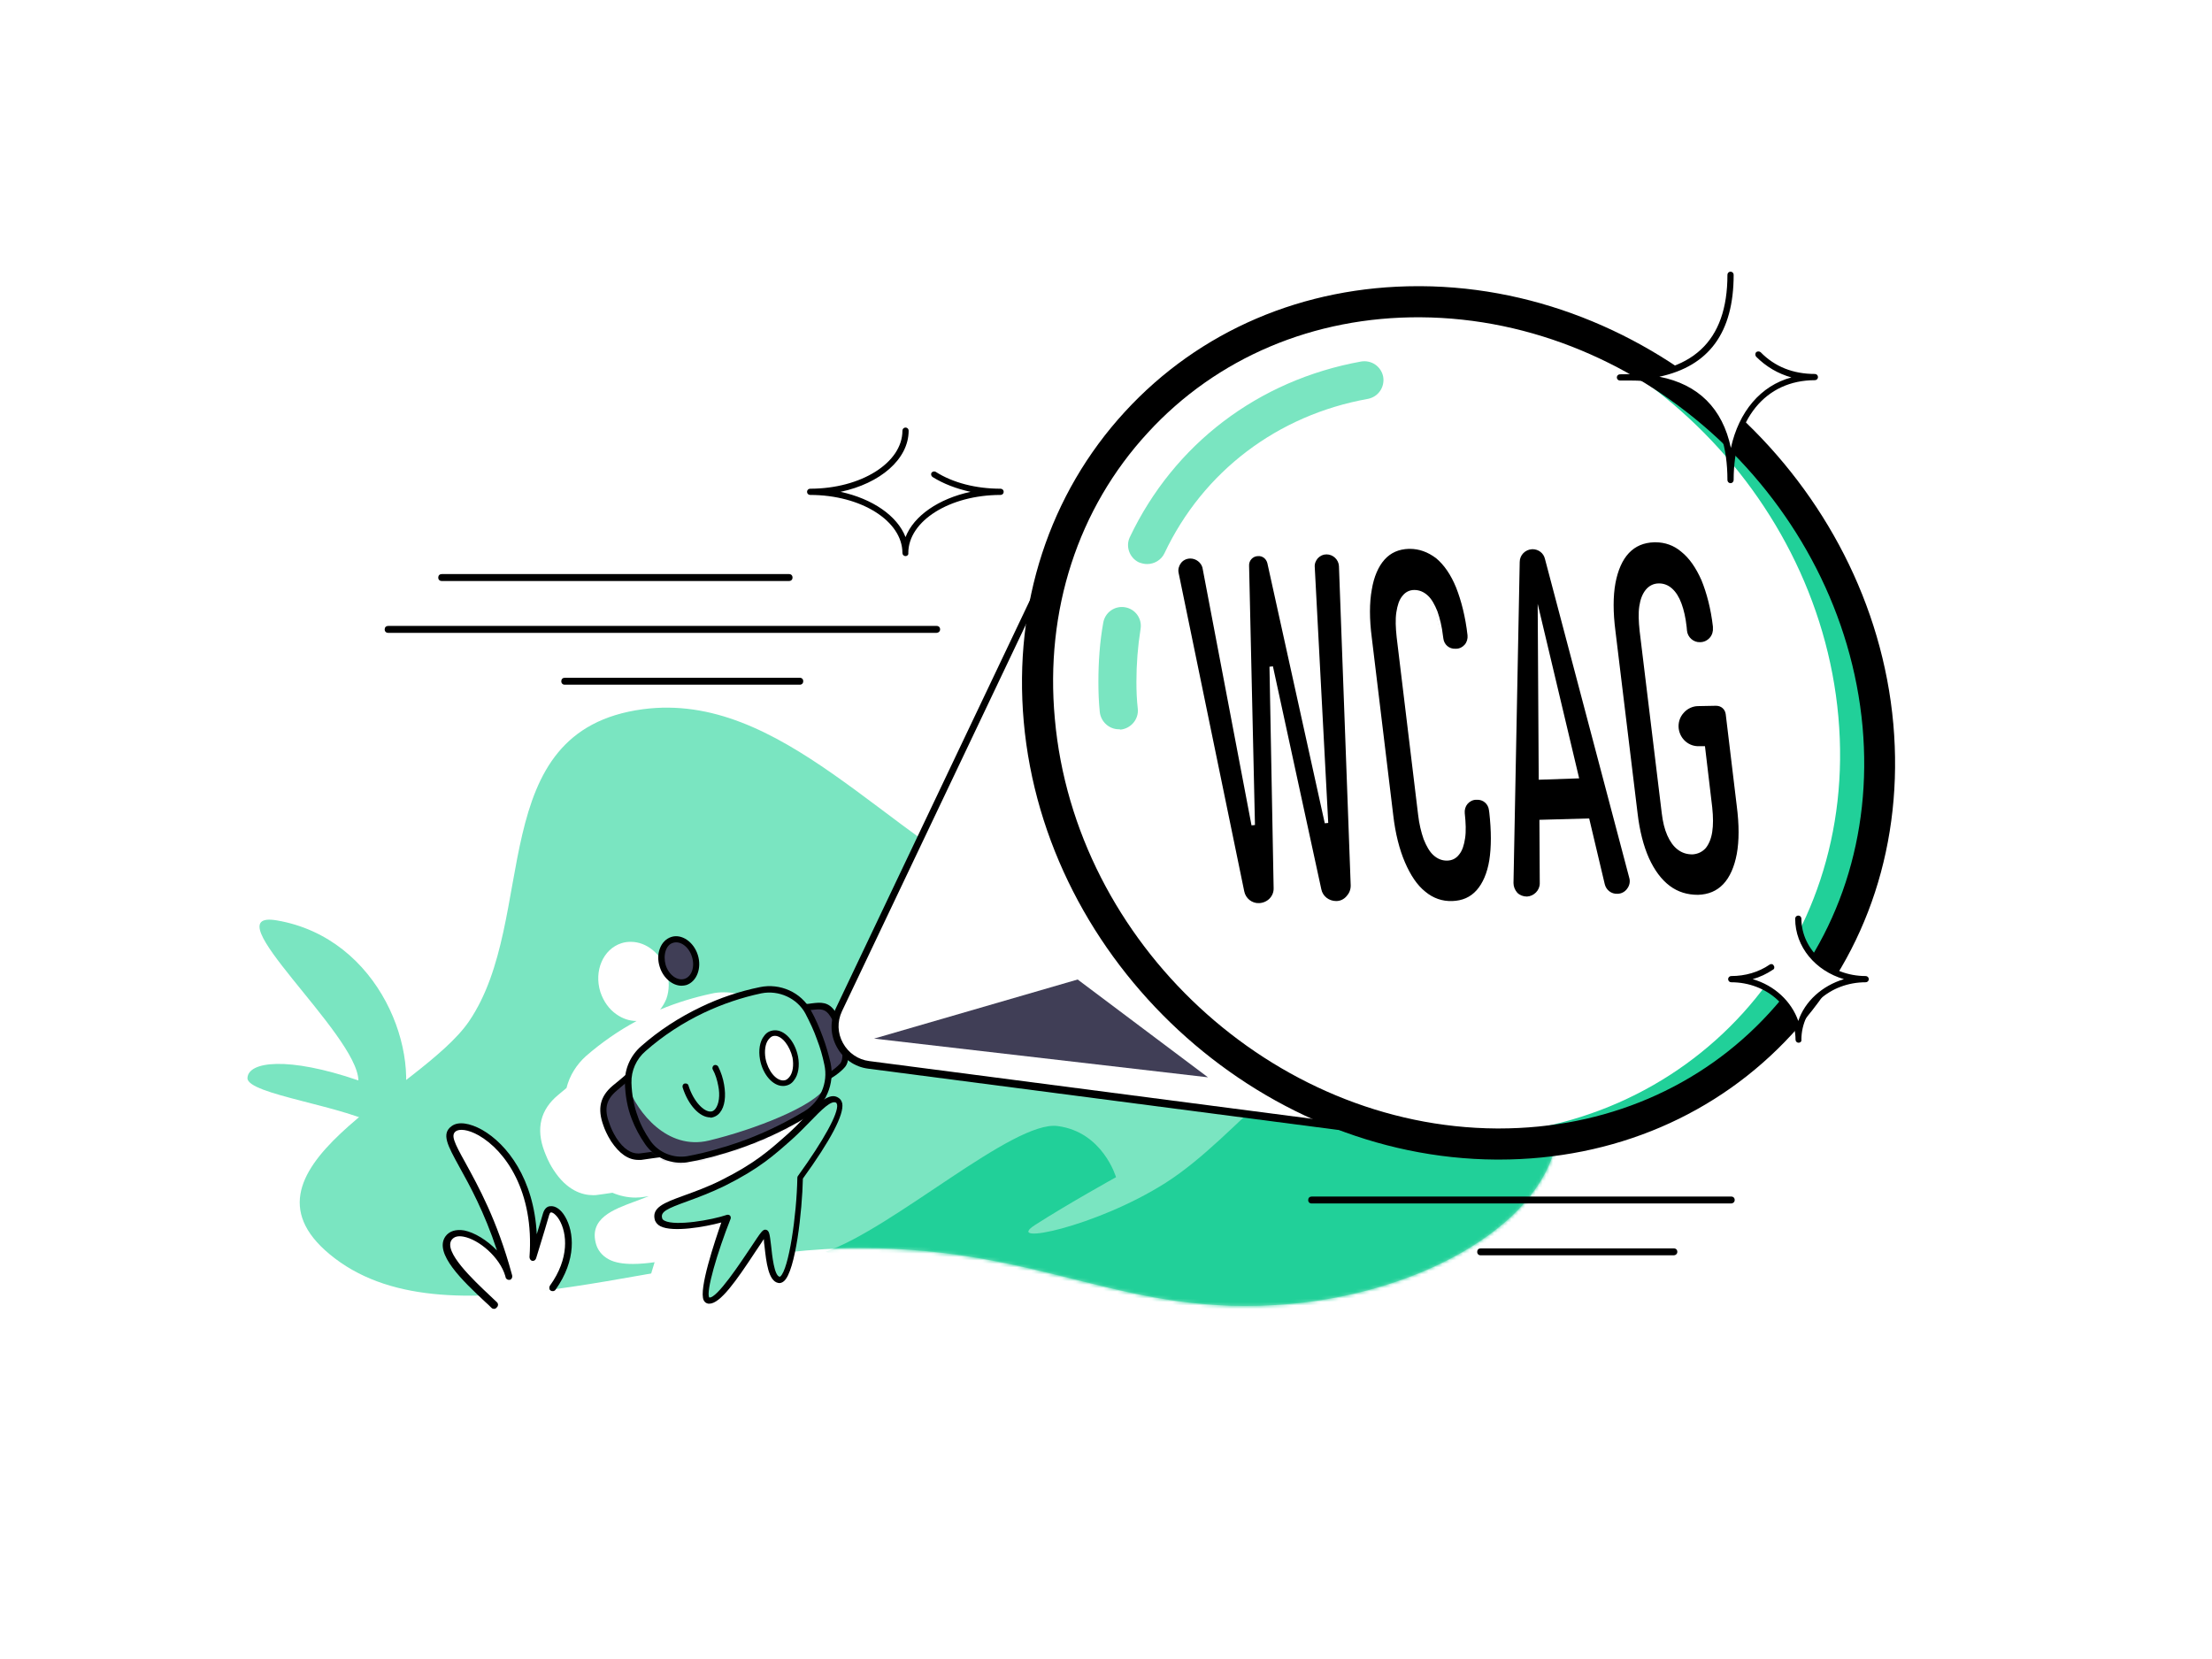 <?xml version="1.0" encoding="utf-8"?>
<!-- Generator: Adobe Illustrator 26.5.0, SVG Export Plug-In . SVG Version: 6.00 Build 0)  -->
<svg version="1.1" xmlns="http://www.w3.org/2000/svg" xmlns:xlink="http://www.w3.org/1999/xlink" x="0px" y="0px"
	 viewBox="0 0 640 480" style="enable-background:new 0 0 640 480;" xml:space="preserve">
<style type="text/css">
	.st0{fill:#7AE5C1;}
	.st1{filter:url(#Adobe_OpacityMaskFilter);}
	.st2{fill:#FFFFFF;}
	.st3{mask:url(#SVGID_1_);}
	.st4{fill:#21D099;}
	.st5{fill:#403E56;}
	.st6{fill:none;stroke:#000000;stroke-width:1.8;stroke-linecap:round;stroke-linejoin:round;stroke-miterlimit:10;}
	.st7{fill:none;stroke:#FFFFFF;stroke-width:3;stroke-linecap:round;stroke-linejoin:round;stroke-miterlimit:10;}
	.st8{filter:url(#Adobe_OpacityMaskFilter_00000080924319802980385470000001981024038398326175_);}
	.st9{mask:url(#SVGID_00000032620795301761666870000009667856873462391173_);}
	.st10{filter:url(#Adobe_OpacityMaskFilter_00000142856705725595010140000003448294839457694129_);}
	.st11{fill:#FFFFFF;stroke:#000000;stroke-width:0.75;stroke-miterlimit:10;}
	.st12{mask:url(#SVGID_00000161595912695167372330000012307063104685721225_);}
	.st13{filter:url(#Adobe_OpacityMaskFilter_00000127045793486592345190000009542847670065066937_);}
	.st14{mask:url(#SVGID_00000072252091938499777110000011076347938758331566_);}
	.st15{fill:#FFFFFF;stroke:#000000;stroke-width:1.8;stroke-linecap:round;stroke-linejoin:round;stroke-miterlimit:10;}
</style>
<g id="_x34_">
</g>
<g id="_x33_">
</g>
<g id="_x32_">
</g>
<g id="_x31_">
	<g>
		<g>
			<path class="st0" d="M295.3,260.6C256.2,242,226,199.9,186,205.2c-46.3,6.2-30,60.5-50.3,90.3c-13.9,20.4-72.2,43.2-38.8,68.6
				c34.1,25.9,97.9-3,151.9-3s76.4,20.3,124.1,16.2c49.8-4.3,96.2-36.7,70.9-74.1C419.7,267.8,327,275.6,295.3,260.6z"/>
		</g>
		<defs>
			<filter id="Adobe_OpacityMaskFilter" filterUnits="userSpaceOnUse" x="238.8" y="298.2" width="281.6" height="92.1">
				<feColorMatrix  type="matrix" values="1 0 0 0 0  0 1 0 0 0  0 0 1 0 0  0 0 0 1 0"/>
			</filter>
		</defs>
		<mask maskUnits="userSpaceOnUse" x="238.8" y="298.2" width="281.6" height="92.1" id="SVGID_1_">
			<g class="st1">
				<path class="st2" d="M295.3,260.6C256.2,242,226,199.9,186,205.2c-46.3,6.2-30,60.5-50.3,90.3c-13.9,20.4-72.2,43.2-38.8,68.6
					c34.1,25.9,97.9-3,151.9-3s76.4,20.3,124.1,16.2c49.8-4.3,96.2-36.7,70.9-74.1C419.7,267.8,327,275.6,295.3,260.6z"/>
			</g>
		</mask>
		<g class="st3">
			<path class="st4" d="M238.8,362.2c19.7-6.8,54.4-38.1,67.2-36.4c13.1,1.7,16.9,14.8,16.9,14.8s-13.9,7.7-23.4,13.8
				c-9.5,6.1,17.5,0.7,37.8-12.2c21.6-13.8,39.4-42.4,60.1-41.2c20.7,1.2,41.7,17.2,41.7,17.2l29.1-19.8h52.2v76.6
				C520.4,374.8,402.4,417.1,238.8,362.2z"/>
		</g>
		<g>
			<path class="st2" d="M232,320.2c0,0-0.1-0.1-0.1-0.1c1-0.8,2-1.6,2.7-2.6c5-6.1-0.7-18.1-2.4-20.8c-2-3.2-4.8-4.8-8.3-4.8
				c-0.7,0-1.4,0.1-2,0.1c-3.3-3.1-7.8-4.9-12.4-4.9c-1.2,0-2.5,0.1-3.7,0.4c-5.1,1.1-10,2.6-14.8,4.6c0.7-0.9,1.3-1.9,1.8-3.1
				c0.9-2.5,0.9-5.4,0.1-8.1c-1.6-4.9-5.8-8.4-10.4-8.4c-0.9,0-1.8,0.1-2.7,0.4c-5.3,1.7-8,8-6.1,14.1c0.9,2.7,2.5,5,4.7,6.5
				c1.7,1.2,3.7,1.9,5.7,1.9c0,0,0,0,0.1,0c-5.2,2.8-10.1,6.2-14.6,10.1c-2.8,2.5-4.8,5.7-5.7,9.3c-0.9,0.7-2,1.7-2.4,2
				c-5.1,4.2-6.5,9.7-4,16.3c0.4,1,1.1,3,2.6,5.3c3.9,6.1,8.4,7.4,11.5,7.4c0.5,0,0.9,0,1.4-0.1c0.9-0.1,2.8-0.4,4.2-0.6
				c2.1,0.9,4.4,1.4,6.7,1.4c1,0,2-0.1,3.1-0.3c0.2,0,0.4-0.1,0.7-0.1c-1.5,0.6-2.9,1.1-4.2,1.6c-5.9,2.2-13.3,4.8-11,12.4
				c0.4,1.3,1.4,3.1,3.7,4.3c1.7,0.9,4,1.3,6.9,1.3c2,0,4.1-0.2,6.3-0.5c-4.6,14.6-3.3,17.3-2.6,18.7c0.7,1.5,2,2.6,3.5,3.1
				c0.6,0.2,1.3,0.3,2,0.3c4.1,0,7.6-3.5,13.3-11.7c1,2.9,2.8,5.2,6,5.6c0.3,0,0.6,0.1,0.9,0.1c1.5,0,2.9-0.5,4.1-1.5
				c5.6-4.8,6.8-25.9,7-31.5c10.9-15.4,11.9-20.7,11.4-23.9C234.4,322.8,233.5,321.3,232,320.2z"/>
		</g>
		<g>
			<g>
				<path class="st5" d="M191,333.9c0,0-4.2,0.6-5.6,0.8c-3.3,0.4-5.9-1.9-7.8-5c-1.1-1.7-1.7-3.2-2.1-4.3c-1.5-4-1.3-7.4,2.5-10.5
					c0.8-0.6,3.6-3,3.6-3L191,333.9z"/>
				<path d="M184.7,335.6c-2.9,0-5.5-1.8-7.9-5.4c-1.2-1.9-1.9-3.6-2.2-4.5c-1.8-4.9-1-8.5,2.7-11.6c0.8-0.6,3.6-3,3.6-3
					c0.2-0.2,0.5-0.3,0.8-0.2c0.3,0.1,0.5,0.3,0.6,0.5l9.6,22.1c0.1,0.3,0.1,0.6,0,0.8c-0.1,0.2-0.4,0.4-0.7,0.5
					c-0.2,0-4.3,0.6-5.7,0.8C185.2,335.6,184.9,335.6,184.7,335.6z M181.1,313.3c-0.9,0.8-2.2,1.8-2.6,2.2c-3.1,2.6-3.8,5.3-2.2,9.5
					c0.4,1.2,1,2.6,2,4.2c2.1,3.3,4.5,4.8,7,4.5c0.9-0.1,3.1-0.4,4.5-0.6L181.1,313.3z"/>
			</g>
			<g>
				<path class="st5" d="M239.6,311.5c0,0,2.8-1.6,4.2-3.3c2.3-2.7-0.6-11.3-2.8-14.7c-2.2-3.4-4.6-2.2-8.1-2L239.6,311.5z"/>
				<path d="M239.6,312.4c-0.1,0-0.2,0-0.3-0.1c-0.3-0.1-0.5-0.3-0.5-0.6l-6.7-20c-0.1-0.3,0-0.6,0.1-0.8s0.4-0.4,0.7-0.4
					c0.7,0,1.3-0.1,2-0.2c2.5-0.3,4.9-0.6,6.9,2.6c2,3.2,5.4,12.5,2.7,15.8c-1.5,1.8-4.3,3.5-4.5,3.5
					C239.9,312.4,239.8,312.4,239.6,312.4z M234.1,292.3l6,17.9c0.9-0.6,2.2-1.6,3-2.5c1.8-2.1-0.5-10-2.9-13.7
					c-1.4-2.2-2.8-2.1-5.2-1.8C234.8,292.2,234.5,292.2,234.1,292.3z"/>
			</g>
			<g>
				<path class="st0" d="M187.4,330.6c2.6,3.7,7.1,5.6,11.6,4.7c2.7-0.5,5.6-1.2,8.5-2c10.2-2.8,18.7-6.9,25.5-11
					c5-3,7.6-8.9,6.3-14.6c-0.5-2.3-1.2-4.8-2.1-7.3c-1-2.9-2.2-5.4-3.5-7.7c-2.7-4.9-8.3-7.3-13.7-6.2c-4.9,1-10.7,2.8-16.8,5.7
					c-7.3,3.5-13,7.6-17.2,11.2c-2.9,2.5-4.5,6.1-4.4,9.9c0.1,2.9,0.6,6.4,2,10.2C184.7,326.3,186.1,328.7,187.4,330.6z"/>
				<defs>
					
						<filter id="Adobe_OpacityMaskFilter_00000029034299819286379370000005866722575813237930_" filterUnits="userSpaceOnUse" x="180.7" y="314.6" width="58.9" height="28.2">
						<feColorMatrix  type="matrix" values="1 0 0 0 0  0 1 0 0 0  0 0 1 0 0  0 0 0 1 0"/>
					</filter>
				</defs>
				
					<mask maskUnits="userSpaceOnUse" x="180.7" y="314.6" width="58.9" height="28.2" id="SVGID_00000052105007439156516550000004909674143910281115_">
					<g style="filter:url(#Adobe_OpacityMaskFilter_00000029034299819286379370000005866722575813237930_);">
						<path class="st11" d="M187.4,330.6c2.6,3.7,7.1,5.6,11.6,4.7c2.7-0.5,5.6-1.2,8.5-2c10.2-2.8,18.7-6.9,25.5-11
							c5-3,7.6-8.9,6.3-14.6c-0.5-2.3-1.2-4.8-2.1-7.3c-1-2.9-2.2-5.4-3.5-7.7c-2.7-4.9-8.3-7.3-13.7-6.2c-4.9,1-10.7,2.8-16.8,5.7
							c-7.3,3.5-13,7.6-17.2,11.2c-2.9,2.5-4.5,6.1-4.4,9.9c0.1,2.9,0.6,6.4,2,10.2C184.7,326.3,186.1,328.7,187.4,330.6z"/>
					</g>
				</mask>
				<g style="mask:url(#SVGID_00000052105007439156516550000004909674143910281115_);">
					<path class="st5" d="M181.8,314.6c2.6,7.1,11.2,18.3,23.3,15.4c13.3-3.2,30.6-10,33.7-15.4l0.9,8.3l-46,19.9l-12.9-20.9
						L181.8,314.6z"/>
				</g>
				<path d="M196.9,336.4c-4,0-7.9-2-10.2-5.3l0,0c-1.6-2.3-2.9-4.7-3.9-7.3c-1.3-3.3-1.9-6.9-2-10.5c-0.1-4,1.6-7.9,4.7-10.6
					c5.2-4.6,11.1-8.4,17.4-11.4c5.4-2.6,11.1-4.5,17-5.7c5.8-1.2,11.9,1.5,14.7,6.7c1.4,2.5,2.5,5.1,3.5,7.8
					c0.9,2.4,1.6,4.9,2.2,7.4c1.3,6.1-1.4,12.3-6.7,15.6c-8.1,4.9-16.7,8.6-25.7,11.1c-2.8,0.8-5.7,1.5-8.6,2
					C198.4,336.4,197.7,336.4,196.9,336.4z M188.2,330.1c2.4,3.4,6.6,5.1,10.7,4.4c2.8-0.5,5.7-1.2,8.4-2
					c8.8-2.4,17.3-6.1,25.3-10.9c4.7-2.8,7.1-8.3,5.9-13.6c-0.5-2.4-1.2-4.9-2.1-7.2c-0.9-2.6-2.1-5.1-3.4-7.6
					c-2.4-4.4-7.7-6.8-12.7-5.8c-5.7,1.2-11.3,3.1-16.6,5.6c-6.1,2.9-11.8,6.6-16.9,11.1c-2.7,2.3-4.2,5.7-4.1,9.2
					c0.1,3.4,0.7,6.7,1.9,9.9C185.4,325.6,186.7,327.9,188.2,330.1L188.2,330.1z"/>
			</g>
			<g>
				
					<ellipse transform="matrix(0.965 -0.262 0.262 0.965 -72.419 69.82)" class="st2" cx="225.3" cy="306.2" rx="4.6" ry="7.4"/>
				<path d="M226.5,314.2c-2.9,0-5.8-3.3-6.6-7.6c-0.5-2.7-0.1-5.3,1.2-6.9c0.7-1,1.7-1.5,2.9-1.6c3-0.2,6,3.1,6.9,7.6
					c0.5,2.7,0.1,5.3-1.2,6.9c-0.7,1-1.7,1.5-2.9,1.6C226.7,314.2,226.6,314.2,226.5,314.2z M224.2,299.7c0,0-0.1,0-0.1,0
					c-0.7,0-1.2,0.4-1.7,1c-1,1.2-1.3,3.4-0.9,5.6c0.7,3.5,3,6.4,5.2,6.3c0.7,0,1.2-0.4,1.7-1c1-1.2,1.3-3.4,0.9-5.6l0,0
					C228.5,302.6,226.3,299.7,224.2,299.7z"/>
			</g>
			<g>
				<g>
					<path d="M205.5,323.3c-3.1,0-6.4-3.6-8-8.7c-0.1-0.5,0.1-1,0.6-1.1c0.5-0.1,1,0.1,1.1,0.6c1.5,4.7,4.5,7.6,6.4,7.5
						c0.6,0,1-0.3,1.4-0.8c1-1.3,1.4-3.9,0.8-6.7c-0.3-1.6-0.8-3.3-1.6-4.7c-0.2-0.4,0-1,0.4-1.2c0.4-0.2,1,0,1.2,0.4
						c0.8,1.6,1.4,3.4,1.7,5.2c0.6,3.4,0.2,6.4-1.2,8.1c-0.7,0.9-1.7,1.4-2.8,1.5C205.6,323.3,205.6,323.3,205.5,323.3z"/>
				</g>
			</g>
			<g>
				
					<ellipse transform="matrix(0.953 -0.303 0.303 0.953 -74.945 72.508)" class="st5" cx="196.4" cy="278" rx="4.9" ry="6.4"/>
				<path d="M197.2,285.2c-2.6,0-5.3-2.2-6.3-5.4l0,0c-0.6-1.8-0.6-3.7,0-5.3c0.6-1.7,1.8-2.9,3.3-3.4c3-1,6.5,1.4,7.7,5.2
					c1.2,3.8-0.3,7.7-3.3,8.7C198.2,285.1,197.7,285.2,197.2,285.2z M192.6,279.2c0.9,2.9,3.4,4.7,5.5,4c2.1-0.7,3-3.6,2.1-6.4
					c-0.9-2.9-3.4-4.7-5.5-4c-1,0.3-1.7,1.1-2.1,2.3C192.2,276.3,192.2,277.8,192.6,279.2L192.6,279.2z"/>
			</g>
			<g>
				<path class="st0" d="M210.2,352.3c0,0-8.4,22.9-5.3,23.9c4.1,1.3,15.6-19.7,16.5-19.6c1,0.2,0.5,13.1,4,13.6
					c3.5,0.5,6-18.8,6.1-29.6c5.9-8.2,13.8-20.3,10.8-22.3c-2.8-2-7.6,4.9-13.9,10.6c-5.2,4.7-9.4,8.4-19.3,13.3
					c-11.5,5.7-20,6-18.6,10.5C191.6,356.5,205.3,354,210.2,352.3z"/>
				<path d="M205.2,377.2c-0.2,0-0.4,0-0.6-0.1c-0.3-0.1-0.7-0.3-1-0.9c-1.5-3.1,3.2-17,5.1-22.5c-4.8,1.3-14,2.9-17.6,1.1
					c-0.8-0.4-1.3-1-1.6-1.7c-1.1-3.7,2.6-5.1,8.4-7.2c3-1.1,6.7-2.4,10.7-4.4c9.8-4.9,13.9-8.6,19.1-13.2c1.8-1.6,3.6-3.4,5.1-5
					c4.1-4.2,7.3-7.5,9.9-5.6c0.4,0.3,0.8,0.7,1,1.6c0.5,3.2-3.3,10.5-11.4,21.7c-0.2,9.3-2.1,26.8-5.5,29.7
					c-0.6,0.5-1.2,0.6-1.6,0.5c-2.9-0.5-3.5-6.1-4-10.6c-0.1-0.7-0.2-1.5-0.2-2.1c-0.6,0.9-1.5,2.3-2.4,3.6
					C213,370.6,208.4,377.2,205.2,377.2z M205.2,375.5L205.2,375.5L205.2,375.5z M205.2,375.4c2.2,0.4,9.2-10.3,11.9-14.3
					c3.3-5,3.6-5.4,4.5-5.3c1,0.2,1.1,1.3,1.5,4.6c0.3,2.8,0.9,8.8,2.5,9c0,0,0.1,0,0.2-0.1c2.4-2.1,4.7-17.5,4.9-28.6
					c0-0.2,0.1-0.4,0.2-0.5c7.5-10.4,11.7-18.1,11.3-20.6c-0.1-0.3-0.2-0.4-0.2-0.5c-1.4-1-4.4,2.1-7.6,5.4
					c-1.6,1.6-3.3,3.4-5.2,5.1c-5.3,4.7-9.5,8.5-19.5,13.5c-4.1,2-7.9,3.4-10.9,4.5c-5.8,2.1-7.8,3-7.2,4.9c0,0.1,0.1,0.4,0.7,0.7
					c3.2,1.6,13.6-0.2,18-1.7c0.3-0.1,0.7,0,0.9,0.2c0.2,0.2,0.3,0.6,0.2,0.9C207.5,362.4,204.2,373.8,205.2,375.4z"/>
			</g>
		</g>
		<g>
			<path class="st2" d="M309.9,151l-67.2,141.3c-3.3,6.9,1.1,14.9,8.6,15.9l168,21.9"/>
			<path d="M419.3,331.1c0,0-0.1,0-0.1,0l-168-21.9c-3.9-0.5-7.2-2.8-9.1-6.3s-2-7.5-0.3-11.1l67.2-141.3c0.2-0.5,0.8-0.7,1.3-0.5
				s0.7,0.8,0.5,1.3l-67.2,141.3c-1.4,3-1.3,6.3,0.3,9.2c1.6,2.9,4.4,4.8,7.6,5.2l168,21.9c0.5,0.1,0.9,0.6,0.9,1.1
				C420.2,330.7,419.7,331.1,419.3,331.1z"/>
		</g>
		<g>
			
				<ellipse transform="matrix(0.707 -0.707 0.707 0.707 -24.293 359.628)" class="st2" cx="422" cy="209.1" rx="115.8" ry="127.5"/>
		</g>
		<g>
			<g>
				<path d="M379.9,164.2l3.9,74l-16.6-75.2c-0.3-1.5-1.7-2.6-3.2-2.5l0,0c-1.8,0-3.2,1.5-3.1,3.3l1.7,75l-14.2-74.6
					c-0.4-1.9-2.1-3.3-4-3.2h0c-2.5,0.1-4.3,2.3-3.8,4.7l19,92.2c0.5,2.3,2.5,3.9,4.8,3.8l0,0c2.6-0.1,4.7-2.2,4.7-4.9l-1.2-64
					l14,64.5c0.5,2.2,2.5,3.8,4.8,3.8h0c2.7-0.1,4.7-2.3,4.6-5l-3.4-92.4c-0.1-2.2-1.9-3.9-4.1-3.9l0,0
					C381.5,160.1,379.8,162,379.9,164.2z"/>
				<path class="st2" d="M364.3,262.4c-2.5,0-4.7-1.8-5.2-4.2l-19-92.2c-0.3-1.3,0.1-2.6,0.9-3.7c0.8-1,2-1.6,3.4-1.7
					c2.2,0,4.1,1.5,4.5,3.6l13.1,68.7l-1.5-69c0-2,1.6-3.7,3.6-3.8c1.8,0,3.3,1.2,3.7,2.9l15.3,69.3l-3.6-68
					c-0.1-1.2,0.4-2.4,1.2-3.3c0.8-0.9,2-1.4,3.2-1.4c2.4-0.1,4.5,1.9,4.6,4.3l3.4,92.4c0.1,1.4-0.5,2.8-1.4,3.8
					c-1,1-2.3,1.6-3.7,1.7c-2.6,0-4.8-1.7-5.3-4.2l-12.9-59.5l1.1,58.9c0.1,2.9-2.3,5.3-5.1,5.4
					C364.4,262.4,364.3,262.4,364.3,262.4z M344.4,161.6C344.4,161.6,344.3,161.6,344.4,161.6c-1.1,0-2.1,0.5-2.7,1.3
					c-0.6,0.8-0.9,1.8-0.7,2.8l19,92.2c0.4,2,2.2,3.5,4.3,3.4c2.4-0.1,4.3-2,4.2-4.4l-1.2-64l1-0.1l14,64.5c0.4,2,2.2,3.4,4.3,3.4
					c1.2,0,2.2-0.5,3-1.4s1.2-1.9,1.2-3.1l-3.4-92.4c-0.1-1.9-1.7-3.4-3.6-3.4c-1,0-1.8,0.4-2.5,1.1c-0.6,0.7-1,1.6-0.9,2.6l3.9,74
					l-1,0.1l-16.6-75.2c-0.3-1.3-1.4-2.2-2.7-2.1c-1.5,0-2.7,1.3-2.6,2.8l1.7,75l-1,0.1l-14.2-74.6
					C347.5,162.8,346.1,161.6,344.4,161.6z"/>
			</g>
			<g>
				<path d="M427.1,231l-0.2,0c-2.3,0.1-4.1,2.1-3.8,4.4v0c0.3,2.7,0.4,5.1,0.1,7c-0.2,2-0.8,3.5-1.6,4.5c-0.8,1-1.9,1.6-3.2,1.6
					c-1.3,0-2.5-0.4-3.5-1.4c-1-1-1.9-2.5-2.7-4.4c-0.7-1.9-1.3-4.3-1.6-7l-6.2-51.3c-0.3-2.8-0.4-5.1-0.1-7.1
					c0.3-2,0.8-3.5,1.6-4.5c0.8-1,1.8-1.6,3.1-1.6c1.3,0,2.5,0.4,3.5,1.4c1.1,1,1.9,2.5,2.7,4.4c0.7,1.9,1.2,4.3,1.6,7l0.1,0.7
					c0.2,2,2,3.5,4,3.5l0.2,0c2.3-0.1,4.1-2.1,3.8-4.4v0c-0.7-5.4-1.8-10-3.4-13.9c-1.6-3.8-3.6-6.7-6-8.7c-2.4-2-5.1-2.9-8.1-2.8
					c-3,0.1-5.5,1.2-7.4,3.3c-1.9,2.1-3.2,5.1-3.8,9c-0.7,3.9-0.7,8.6,0,14l6.2,51.3c0.7,5.4,1.8,10,3.4,13.9c1.6,3.8,3.6,6.7,6,8.7
					c2.4,2,5.1,2.9,8.1,2.8c3-0.1,5.5-1.2,7.4-3.3c1.9-2.1,3.2-5.1,3.8-9c0.6-3.9,0.6-8.6,0-14l-0.1-0.7
					C430.9,232.4,429.2,230.9,427.1,231z"/>
				<path class="st2" d="M419.7,261.9c-3,0-5.7-1-8.1-3c-2.5-2-4.5-5-6.1-8.9c-1.6-3.9-2.8-8.6-3.4-14l-6.2-51.3
					c-0.7-5.5-0.7-10.3,0-14.2c0.7-4,2-7.1,4-9.2c2-2.2,4.6-3.3,7.7-3.4c3.1-0.1,6,0.9,8.5,3c2.5,2,4.5,5,6.1,8.9
					c1.6,3.9,2.7,8.6,3.4,14c0.2,1.2-0.2,2.5-1,3.4c-0.8,0.9-2,1.5-3.2,1.5l-0.2,0c-2.3,0.1-4.3-1.6-4.5-3.9l-0.1-0.7
					c-0.3-2.7-0.8-5-1.5-6.9c-0.7-1.8-1.5-3.3-2.5-4.2c-1-0.9-2-1.4-3.2-1.3c-1.2,0-2.1,0.5-2.8,1.4c-0.7,1-1.2,2.4-1.5,4.3
					c-0.3,1.9-0.2,4.3,0.1,7l6.2,51.3c0.3,2.7,0.9,5,1.6,6.9c0.7,1.9,1.6,3.3,2.5,4.2c1,0.9,2,1.3,3.2,1.3c1.2,0,2.1-0.5,2.8-1.4
					c0.8-1,1.2-2.4,1.5-4.3c0.2-1.9,0.2-4.2-0.1-6.9c-0.2-1.2,0.2-2.5,1-3.4c0.8-0.9,2-1.5,3.2-1.5l0.2,0c2.3-0.1,4.3,1.6,4.5,3.9
					l0.1,0.7c0.7,5.4,0.7,10.2,0,14.1c-0.7,4-2,7.1-4,9.2c-2,2.2-4.6,3.3-7.8,3.4C419.9,261.9,419.8,261.9,419.7,261.9z
					 M407.9,158.8c-0.1,0-0.2,0-0.3,0c-2.9,0.1-5.2,1.1-7,3.1c-1.8,2-3.1,5-3.7,8.7c-0.7,3.8-0.7,8.5,0,13.9l6.2,51.3
					c0.6,5.3,1.8,10,3.4,13.7c1.6,3.7,3.5,6.6,5.9,8.5c2.3,1.9,4.9,2.8,7.8,2.7c2.9-0.1,5.2-1.1,7-3.1c1.8-2,3.1-5,3.7-8.7
					c0.6-3.8,0.6-8.5,0-13.8l-0.1-0.7c-0.2-1.8-1.7-3.1-3.5-3l-0.2,0c-1,0-1.9,0.5-2.5,1.2c-0.6,0.7-0.9,1.7-0.8,2.7
					c0.3,2.8,0.4,5.2,0.1,7.2c-0.3,2-0.8,3.6-1.7,4.7c-0.9,1.2-2.1,1.8-3.6,1.8c-1.4,0-2.7-0.5-3.9-1.6c-1.1-1-2-2.6-2.8-4.6
					c-0.7-2-1.3-4.4-1.6-7.1l-6.2-51.3c-0.3-2.8-0.4-5.2-0.1-7.2c0.3-2,0.8-3.6,1.7-4.7c0.9-1.2,2.1-1.8,3.5-1.8
					c1.4,0,2.7,0.5,3.9,1.6c1.1,1,2,2.6,2.8,4.6c0.7,2,1.3,4.4,1.6,7.1l0.1,0.7c0.2,1.8,1.7,3.1,3.5,3l0.2,0c1,0,1.9-0.5,2.5-1.2
					c0.6-0.7,0.9-1.7,0.8-2.7c-0.6-5.3-1.8-10-3.3-13.8c-1.5-3.7-3.5-6.6-5.8-8.5C413.1,159.7,410.6,158.8,407.9,158.8z"/>
			</g>
			<g>
				<path d="M439.2,162.6l-1.8,92.9c0,2.4,2,4.4,4.4,4.4l0,0c2.3-0.1,4.2-2,4.2-4.3l-0.1-17.9l13.5-0.4l4.4,18.7
					c0.5,1.9,2.2,3.3,4.2,3.2l0,0c2.7-0.1,4.6-2.6,3.9-5.2l-24.3-92.3c-0.5-1.9-2.2-3.2-4.2-3.2h0
					C441,158.5,439.2,160.3,439.2,162.6z M445.7,225.1l-0.3-46l10.9,45.7L445.7,225.1z"/>
				<path class="st2" d="M441.6,260.3c-1.3,0-2.5-0.5-3.4-1.4c-0.9-0.9-1.4-2.2-1.4-3.5l1.8-92.9c0-2.5,2.1-4.6,4.6-4.6
					c2.2,0,4.1,1.4,4.7,3.5l24.3,92.3c0.4,1.4,0.1,2.8-0.8,4c-0.9,1.1-2.2,1.8-3.6,1.9c-2.2,0.1-4.2-1.5-4.7-3.6l-4.3-18.3
					l-12.6,0.3l0.1,17.4c0,2.6-2.1,4.7-4.6,4.8C441.7,260.3,441.7,260.3,441.6,260.3z M443.4,158.9c0,0-0.1,0-0.1,0
					c-2,0.1-3.6,1.7-3.6,3.7l-1.8,92.9c0,1,0.4,2,1.1,2.8c0.7,0.7,1.7,1.1,2.8,1.1c2-0.1,3.7-1.8,3.7-3.8l-0.1-18.4l14.4-0.4l4.5,19
					c0.4,1.7,1.9,2.9,3.7,2.8c1.1,0,2.2-0.6,2.8-1.5c0.7-0.9,0.9-2.1,0.6-3.1L447,161.7C446.6,160,445.1,158.9,443.4,158.9z
					 M445.2,225.6l-0.3-50.9l12,50.5L445.2,225.6z M446,183.5l0.2,41.1l9.5-0.3L446,183.5z"/>
			</g>
			<g>
				<path d="M503,233.2l-3.2-26.6c-0.2-1.6-1.6-2.9-3.3-2.8l-5.2,0.1c-3.7,0.1-6.5,3.4-6.1,7l0,0c0.4,3.2,3.2,5.6,6.4,5.5l1.3,0
					l2.1,17.2c0.3,2.7,0.3,5.1,0,7c-0.3,1.9-0.9,3.4-1.8,4.4c-0.9,1-2,1.6-3.4,1.6c-1.5,0-2.8-0.4-3.9-1.3c-1.2-0.9-2.1-2.2-2.9-3.9
					c-0.8-1.7-1.3-3.8-1.6-6.3l-6.4-52.7c-0.3-2.8-0.4-5.1-0.1-7.1c0.3-2,0.9-3.5,1.8-4.5c0.9-1,2.1-1.6,3.5-1.6
					c1.3,0,2.4,0.4,3.4,1.3c1,0.9,1.9,2.3,2.5,4.1c0.7,1.8,1.2,4.1,1.5,6.7l0.1,1.1c0.3,2.2,2.2,3.8,4.4,3.8h0
					c2.5-0.1,4.4-2.3,4.1-4.8l0-0.3c-0.6-5.3-1.8-9.8-3.4-13.5c-1.6-3.7-3.6-6.6-6-8.5c-2.4-1.9-5.2-2.8-8.2-2.7
					c-3.1,0.1-5.7,1.2-7.6,3.3c-2,2.1-3.3,5.1-4,9c-0.7,3.9-0.7,8.6,0,14l6.4,52.7c0.6,5.1,1.7,9.5,3.4,13.2
					c1.6,3.6,3.7,6.4,6.2,8.2c2.5,1.9,5.3,2.7,8.5,2.7c3.1-0.1,5.7-1.2,7.6-3.3c2-2.1,3.3-5.1,4-9
					C503.7,243.3,503.7,238.6,503,233.2z"/>
				<path class="st2" d="M491,260c-3.1,0-5.9-0.9-8.4-2.8c-2.6-1.9-4.7-4.7-6.3-8.4c-1.6-3.7-2.8-8.1-3.4-13.3l-6.4-52.7
					c-0.7-5.5-0.7-10.3,0-14.2c0.7-4,2.1-7.1,4.1-9.2c2.1-2.2,4.7-3.3,8-3.4c3.2-0.1,6,0.9,8.5,2.8c2.5,2,4.6,4.9,6.2,8.7
					c1.6,3.8,2.8,8.4,3.4,13.7l0,0.3c0.2,1.3-0.2,2.7-1.1,3.7c-0.9,1-2.1,1.6-3.5,1.7c-2.5,0.1-4.6-1.7-4.9-4.2l-0.1-1.1
					c-0.3-2.5-0.8-4.7-1.5-6.5c-0.7-1.8-1.5-3.1-2.4-4c-0.9-0.8-1.9-1.2-3.1-1.2c-1.3,0-2.3,0.5-3.1,1.5c-0.8,1-1.4,2.4-1.7,4.3
					c-0.3,1.9-0.3,4.3,0.1,7l6.4,52.7c0.3,2.4,0.8,4.5,1.6,6.1c0.7,1.6,1.6,2.9,2.7,3.7c1.1,0.8,2.3,1.2,3.6,1.2
					c1.3,0,2.3-0.5,3.1-1.4c0.8-0.9,1.4-2.4,1.7-4.2c0.3-1.9,0.3-4.2,0-6.9l-2-16.8l-0.8,0c-3.5,0.1-6.5-2.5-6.9-6
					c-0.2-1.9,0.4-3.8,1.6-5.2c1.2-1.4,3-2.3,4.9-2.3l5.2-0.1c2-0.1,3.6,1.4,3.8,3.3l3.2,26.6c0.7,5.5,0.7,10.3,0,14.2
					c-0.7,4-2.1,7.1-4.1,9.2c-2.1,2.2-4.7,3.3-8,3.4C491.2,260,491.1,260,491,260z M479,156.9c-0.1,0-0.2,0-0.4,0
					c-3,0.1-5.4,1.1-7.3,3.1c-1.9,2-3.2,5-3.9,8.7c-0.7,3.8-0.7,8.5,0,13.9l6.4,52.7c0.6,5.1,1.7,9.4,3.3,13c1.6,3.5,3.6,6.2,6,8
					c2.4,1.8,5.1,2.6,8.2,2.6c3-0.1,5.4-1.1,7.3-3.1c1.9-2,3.2-5,3.9-8.7c0.7-3.8,0.7-8.5,0-13.9v0l-3.2-26.6
					c-0.2-1.4-1.3-2.4-2.8-2.4l-5.2,0.1c-1.6,0-3.2,0.8-4.2,2c-1.1,1.2-1.6,2.9-1.4,4.5c0.4,3,2.9,5.2,5.9,5.1l1.7,0l2.1,17.7
					c0.3,2.8,0.3,5.2,0,7.1c-0.3,2-1,3.6-1.9,4.7c-1,1.1-2.3,1.7-3.8,1.8c-1.6,0-3-0.4-4.3-1.4c-1.2-0.9-2.2-2.3-3-4.1
					c-0.8-1.8-1.3-3.9-1.6-6.4l-6.4-52.7c-0.3-2.8-0.4-5.2-0.1-7.2c0.3-2,0.9-3.6,1.9-4.8c1-1.2,2.3-1.8,3.8-1.8
					c1.4,0,2.7,0.5,3.8,1.5c1.1,1,2,2.4,2.7,4.3c0.7,1.9,1.2,4.1,1.5,6.8l0.1,1.1c0.2,1.9,1.9,3.4,3.8,3.3c1.1,0,2.1-0.5,2.8-1.3
					s1-1.9,0.9-2.9l0-0.3c-0.6-5.2-1.8-9.7-3.3-13.4c-1.6-3.6-3.5-6.4-5.9-8.3C484.3,157.8,481.7,156.9,479,156.9z"/>
			</g>
		</g>
		<defs>
			
				<filter id="Adobe_OpacityMaskFilter_00000125605000955681502790000001575684731334019986_" filterUnits="userSpaceOnUse" x="272.7" y="68.8" width="275.6" height="275.6">
				<feColorMatrix  type="matrix" values="1 0 0 0 0  0 1 0 0 0  0 0 1 0 0  0 0 0 1 0"/>
			</filter>
		</defs>
		
			<mask maskUnits="userSpaceOnUse" x="272.7" y="68.8" width="275.6" height="275.6" id="SVGID_00000096022438394215425130000013352403834996817080_">
			<g style="filter:url(#Adobe_OpacityMaskFilter_00000125605000955681502790000001575684731334019986_);">
				
					<ellipse transform="matrix(0.707 -0.707 0.707 0.707 -21.621 358.999)" class="st2" cx="422.6" cy="205.6" rx="115.8" ry="127.5"/>
			</g>
		</mask>
		<g style="mask:url(#SVGID_00000096022438394215425130000013352403834996817080_);">
			<path class="st4" d="M398.9,84.8c0.2,0,0.5,0,0.8,0c67,0.4,126.2,55.3,132.2,122.6c6,67-43,121.1-109.6,121.1c-0.2,0-0.5,0-0.8,0
				c-67-0.4-126.2-55.3-132.2-122.6C283.2,138.8,332.3,84.8,398.9,84.8 M398.9,68.8c-36.6,0-69.8,14.3-93.5,40.2
				c-11.7,12.8-20.4,27.7-26,44.3c-5.7,17.1-7.7,35.2-6.1,53.9c3.3,36.5,20.4,70.8,48.3,96.7c27.9,25.9,63.3,40.2,99.8,40.5
				c0.3,0,0.6,0,0.9,0c36.6,0,69.8-14.3,93.5-40.2c11.7-12.8,20.4-27.7,26-44.3c5.7-17.1,7.7-35.2,6.1-53.9
				c-3.3-36.5-20.4-70.8-48.3-96.7c-27.9-25.9-63.3-40.2-99.8-40.5C399.4,68.8,399.2,68.8,398.9,68.8L398.9,68.8z"/>
		</g>
		<g>
			<path d="M433.7,335.5c-0.3,0-0.5,0-0.8,0c-69.1-0.4-130.5-57.2-136.7-126.7l0,0c-3-34,7.4-65.9,29.3-89.7
				c21.5-23.4,51.6-36.3,84.8-36.3c0.3,0,0.5,0,0.8,0c69.1,0.4,130.5,57.2,136.7,126.7c3,34-7.4,65.9-29.3,89.7
				C497,322.6,466.9,335.5,433.7,335.5z M305.2,208c5.8,64.9,63.1,118.1,127.8,118.5c0.2,0,0.5,0,0.7,0c30.6,0,58.4-11.8,78.2-33.4
				c20.2-22,29.8-51.4,27-82.8C533,145.4,475.7,92.2,411,91.8c-30.9-0.2-59,11.7-78.9,33.4C311.9,147.1,302.3,176.6,305.2,208z"/>
		</g>
		<g>
			<path class="st2" d="M262,124.6c0,9.8-12.4,17.7-27.6,17.7v0c15.2,0,27.6,7.9,27.6,17.7c0-9.8,12.4-17.7,27.6-17.7v0
				c-7.5,0-14.3-1.9-19.3-5"/>
			<path d="M262,160.9c-0.5,0-0.9-0.4-0.9-0.9c0-9.3-12-16.8-26.7-16.8c-0.5,0-0.9-0.4-0.9-0.9s0.4-0.9,0.9-0.9
				c14.7,0,26.7-7.5,26.7-16.8c0-0.5,0.4-0.9,0.9-0.9s0.9,0.4,0.9,0.9c0,8.3-8.3,15.3-19.7,17.7c9.2,2,16.4,6.9,18.8,13.1
				c2.4-6.2,9.6-11.1,18.8-13.1c-4.1-0.9-7.8-2.3-11-4.3c-0.4-0.3-0.5-0.8-0.3-1.2c0.3-0.4,0.8-0.5,1.2-0.3c5,3.2,11.7,4.9,18.8,4.9
				c0.5,0,0.9,0.4,0.9,0.9s-0.4,0.9-0.9,0.9c-14.7,0-26.7,7.5-26.7,16.8C262.9,160.5,262.5,160.9,262,160.9z"/>
		</g>
		<g>
			<path class="st2" d="M500.7,79.6c0,16.4-6.9,29.7-32,29.7l3.2,0c21.7,0,28.8,13.3,28.8,29.7c0-16.4,8.5-29.7,24.4-29.7v0
				c-6.9,0-12.3-2.5-16.4-6.6"/>
			<path d="M500.7,139.8c-0.5,0-0.9-0.4-0.9-0.9c0-19.1-9.4-28.8-27.9-28.8h-3.2c-0.5,0-0.9-0.4-0.9-0.9s0.4-0.9,0.9-0.9
				c20.9,0,31.1-9.4,31.1-28.8c0-0.5,0.4-0.9,0.9-0.9s0.9,0.4,0.9,0.9c0,16.7-7.1,26.4-21.5,29.5c11.3,2.2,18.3,9.2,20.7,20.6
				c2.3-10.5,8.6-18,17.5-20.4c-3.9-1.1-7.3-3.1-10.2-6c-0.3-0.4-0.3-0.9,0-1.3c0.4-0.3,0.9-0.3,1.3,0c4.1,4.2,9.4,6.3,15.7,6.3
				c0.5,0,0.9,0.4,0.9,0.9s-0.4,0.9-0.9,0.9c-14.3,0-23.5,11.3-23.5,28.8C501.6,139.4,501.2,139.8,500.7,139.8z"/>
		</g>
		<g>
			<path class="st2" d="M512.5,280c-3.2,2.2-7.3,3.4-11.6,3.4v0c10.8,0,19.5,7.8,19.5,17.5c0-9.6,8.7-17.5,19.5-17.5v0
				c-10.8,0-19.5-7.8-19.5-17.5"/>
			<path d="M520.4,301.7c-0.5,0-0.9-0.4-0.9-0.9c0-9.1-8.3-16.6-18.6-16.6c-0.5,0-0.9-0.4-0.9-0.9s0.4-0.9,0.9-0.9
				c4,0,7.9-1.1,11.1-3.3c0.4-0.3,1-0.2,1.2,0.3c0.3,0.4,0.2,1-0.3,1.2c-1.8,1.2-3.7,2.1-5.8,2.7c6.3,1.8,11.2,6.4,13.2,12.1
				c1.9-5.7,6.9-10.2,13.2-12.1c-8.2-2.4-14.1-9.3-14.1-17.5c0-0.5,0.4-0.9,0.9-0.9s0.9,0.4,0.9,0.9c0,9.1,8.3,16.6,18.6,16.6
				c0.5,0,0.9,0.4,0.9,0.9s-0.4,0.9-0.9,0.9c-10.3,0-18.6,7.4-18.6,16.6C521.3,301.3,520.9,301.7,520.4,301.7z"/>
		</g>
		<g>
			<path class="st0" d="M110.4,326.2c-9.8-6.2-39-9.5-38.8-14.3s11.7-6.3,32.1,0.7c-0.3-13.5-42.9-49.6-23.6-46.3
				c29.9,5.1,42.3,38.7,35.7,56.7L110.4,326.2z"/>
		</g>
		<g>
			<path d="M228.3,168.1H127.8c-0.6,0-1-0.4-1-1s0.4-1,1-1h100.5c0.6,0,1,0.4,1,1S228.9,168.1,228.3,168.1z"/>
		</g>
		<g>
			<path d="M271,183.1H112.3c-0.6,0-1-0.4-1-1s0.4-1,1-1H271c0.6,0,1,0.4,1,1S271.5,183.1,271,183.1z"/>
		</g>
		<g>
			<path d="M231.4,198.1h-68c-0.6,0-1-0.4-1-1s0.4-1,1-1h68c0.6,0,1,0.4,1,1S232,198.1,231.4,198.1z"/>
		</g>
		<g>
			<path d="M500.9,348.2H379.5c-0.6,0-1-0.4-1-1s0.4-1,1-1h121.4c0.6,0,1,0.4,1,1S501.4,348.2,500.9,348.2z"/>
		</g>
		<g>
			<path d="M484.3,363.2h-55.9c-0.6,0-1-0.4-1-1s0.4-1,1-1h55.9c0.6,0,1,0.4,1,1S484.8,363.2,484.3,363.2z"/>
		</g>
		<g>
			<path class="st2" d="M142.9,377.7c-5.6-5.4-16.5-14.8-13.2-19.4c3.3-4.6,15.3,3,17.4,11.3c-8.1-30.2-20.9-39.2-15.8-42.8
				c5.1-3.6,25,8.6,22.9,37.3c0,0,2.2-6.8,3.8-12.5c1.6-5.7,12.5,6.6,1.9,21.3"/>
			<path d="M142.9,378.7c-0.2,0-0.5-0.1-0.7-0.3c-0.6-0.6-1.2-1.2-1.9-1.8c-6.3-5.9-14.9-14-11.4-18.9c1.1-1.5,3-2.1,5.4-1.7
				c3,0.6,6.6,2.8,9.5,5.8c-3.7-11.2-7.9-18.8-10.9-24.2c-3.4-6.2-5.3-9.6-2.2-11.8c1.9-1.4,5.2-0.9,8.8,1.1
				c7.2,4.1,15,14.2,15.8,30.2c0.6-1.9,1.2-4,1.8-6c0.5-1.7,1.5-2.1,2.1-2.1c1.4-0.2,3.1,0.9,4.3,3c2.6,4.4,3.4,12.5-2.8,21.2
				c-0.3,0.4-0.9,0.5-1.4,0.2c-0.4-0.3-0.5-0.9-0.2-1.4c5.7-7.9,5-15.2,2.7-19.1c-1-1.6-2-2.2-2.4-2.1c-0.3,0-0.4,0.5-0.5,0.7
				c-1.6,5.6-3.8,12.5-3.8,12.6c-0.2,0.5-0.6,0.8-1.1,0.7c-0.5-0.1-0.8-0.6-0.8-1.1c1.4-19-7-30.8-14.7-35.2
				c-3.2-1.8-5.6-1.9-6.6-1.2c-1.5,1.1-0.6,3.1,2.8,9.2c3.6,6.6,9.1,16.4,13.4,32.2c0,0.1,0.1,0.3,0.1,0.4c0.1,0.5-0.2,1.1-0.7,1.2
				c-0.5,0.1-1.1-0.2-1.2-0.7c0-0.1-0.1-0.2-0.1-0.4c-1.6-5.5-7.7-10.6-12.1-11.4c-1.6-0.3-2.7,0-3.4,0.9
				c-2.5,3.4,6.1,11.5,11.2,16.3c0.7,0.6,1.3,1.3,1.9,1.8c0.4,0.4,0.4,1,0,1.4C143.5,378.6,143.2,378.7,142.9,378.7z"/>
		</g>
		<g>
			<polygon class="st5" points="252.9,300.5 349.5,311.7 311.8,283.4 			"/>
		</g>
		<g>
			<path class="st0" d="M323.7,211c-2.8,0-5.2-2.2-5.5-5c-0.3-2.9-0.4-5.8-0.4-8.7c0-5.8,0.4-11.6,1.4-17.1c0.5-3,3.3-5,6.3-4.5
				c3,0.5,5,3.3,4.5,6.3c-0.8,5-1.2,10.1-1.2,15.3c0,2.6,0.1,5.2,0.4,7.8c0.3,3-2,5.7-5,6C324,211,323.9,211,323.7,211z"/>
		</g>
		<g>
			<path class="st0" d="M331.9,163.2c-0.8,0-1.6-0.2-2.4-0.5c-2.7-1.3-3.9-4.6-2.6-7.3c12.8-26.9,37.1-45.4,66.9-50.8
				c3-0.5,5.8,1.4,6.4,4.4c0.5,3-1.4,5.8-4.4,6.4c-26.2,4.7-47.7,21-58.9,44.7C336,162,334,163.2,331.9,163.2z"/>
		</g>
	</g>
</g>
</svg>
